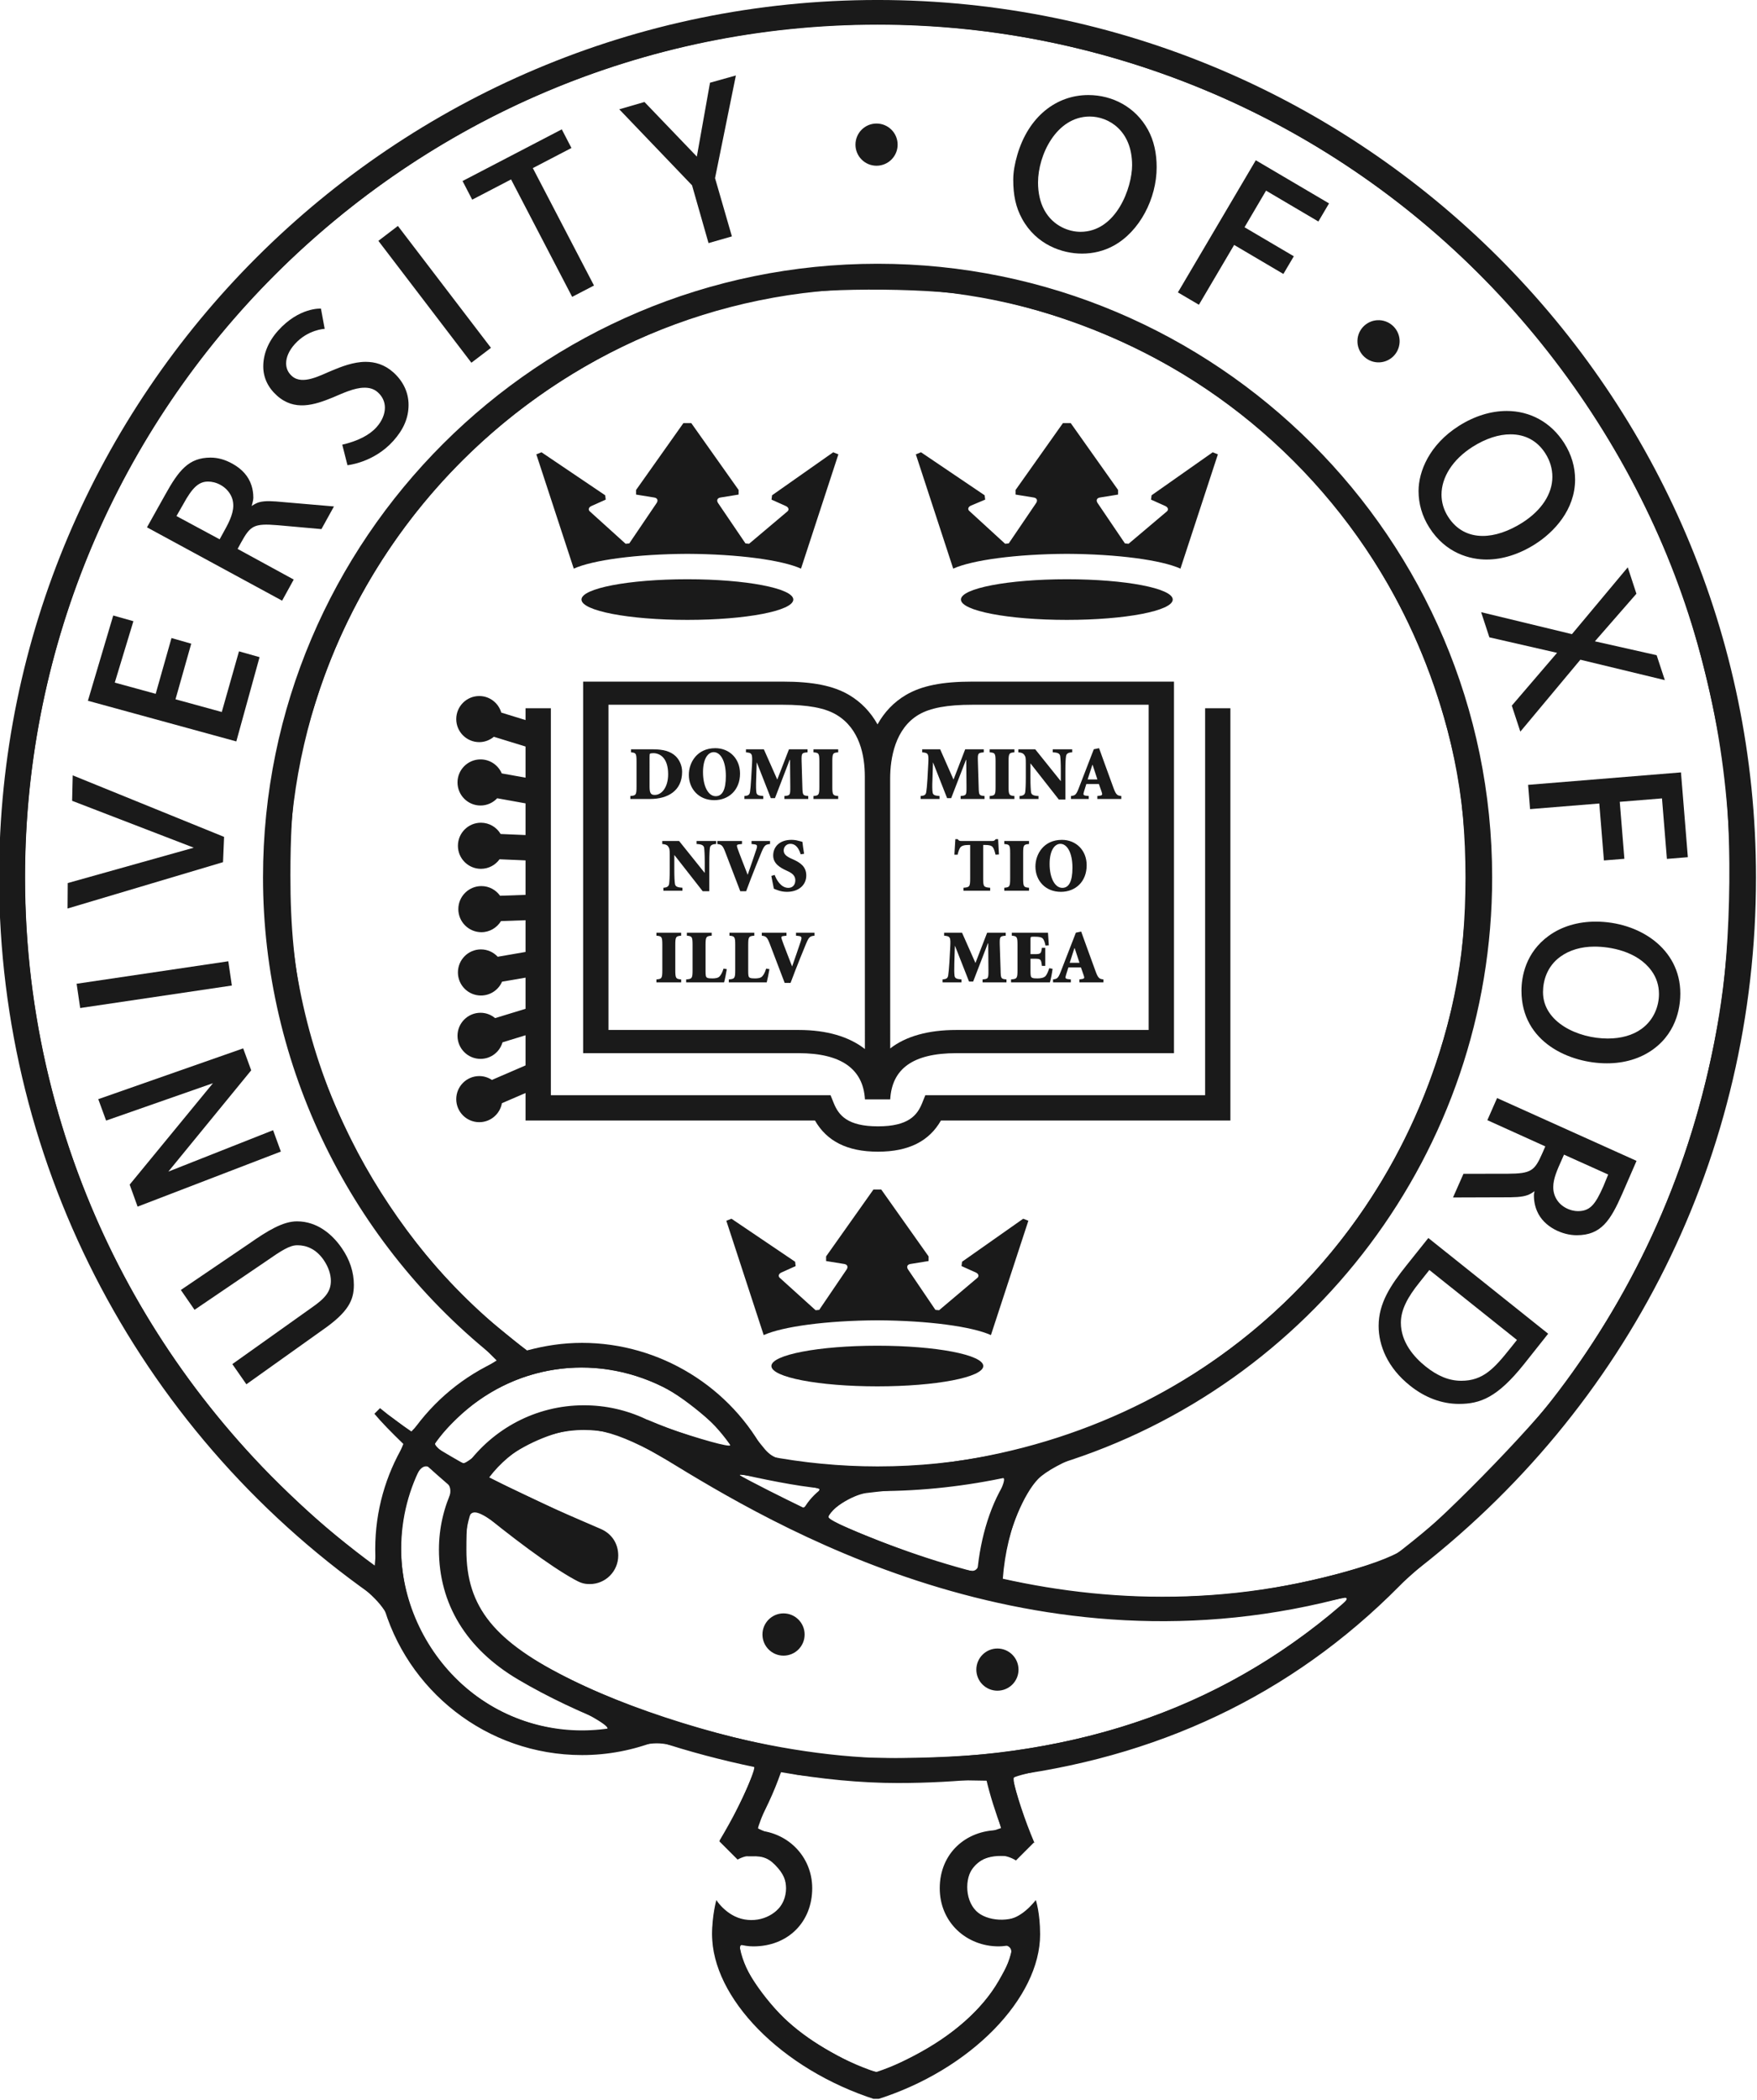 <?xml version="1.0" encoding="UTF-8" standalone="no"?>
<!-- Created with Inkscape (http://www.inkscape.org/) -->

<svg
   version="1.1"
   id="svg1"
   width="167.654"
   height="200.315"
   viewBox="0 0 167.654 200.315"
   sodipodi:docname="beltcrest_black.svg"
   inkscape:version="1.3 (1:1.3+202307231459+0e150ed6c4)"
   xmlns:inkscape="http://www.inkscape.org/namespaces/inkscape"
   xmlns:sodipodi="http://sodipodi.sourceforge.net/DTD/sodipodi-0.dtd"
   xmlns="http://www.w3.org/2000/svg"
   xmlns:svg="http://www.w3.org/2000/svg">
  <defs
     id="defs1">
    <clipPath
       clipPathUnits="userSpaceOnUse"
       id="clipPath1">
      <path
         d="M 0,0 H 117 V 139 H 0 Z"
         id="path1" />
    </clipPath>
    <clipPath
       clipPathUnits="userSpaceOnUse"
       id="clipPath2">
      <path
         d="M 0,0 H 117 V 139 H 0 Z"
         id="path2" />
    </clipPath>
    <clipPath
       clipPathUnits="userSpaceOnUse"
       id="clipPath3">
      <path
         d="M 0,0 H 117 V 139 H 0 Z"
         id="path3" />
    </clipPath>
    <clipPath
       clipPathUnits="userSpaceOnUse"
       id="clipPath4">
      <path
         d="M 0,0 H 117 V 139 H 0 Z"
         id="path4" />
    </clipPath>
    <clipPath
       clipPathUnits="userSpaceOnUse"
       id="clipPath5">
      <path
         d="M 0,0 H 117 V 139 H 0 Z"
         id="path5" />
    </clipPath>
    <clipPath
       clipPathUnits="userSpaceOnUse"
       id="clipPath6">
      <path
         d="M 0,0 H 117 V 139 H 0 Z"
         id="path6" />
    </clipPath>
    <clipPath
       clipPathUnits="userSpaceOnUse"
       id="clipPath7">
      <path
         d="M 0,0 H 117 V 139 H 0 Z"
         id="path7" />
    </clipPath>
    <clipPath
       clipPathUnits="userSpaceOnUse"
       id="clipPath8">
      <path
         d="M 0,0 H 117 V 139 H 0 Z"
         id="path8" />
    </clipPath>
    <clipPath
       clipPathUnits="userSpaceOnUse"
       id="clipPath9">
      <path
         d="M 0,0 H 117 V 139 H 0 Z"
         id="path9" />
    </clipPath>
    <clipPath
       clipPathUnits="userSpaceOnUse"
       id="clipPath10">
      <path
         d="M 0,0 H 117 V 139 H 0 Z"
         id="path10" />
    </clipPath>
    <clipPath
       clipPathUnits="userSpaceOnUse"
       id="clipPath11">
      <path
         d="M 0,0 H 117 V 139 H 0 Z"
         id="path11" />
    </clipPath>
    <clipPath
       clipPathUnits="userSpaceOnUse"
       id="clipPath12">
      <path
         d="M 0,0 H 117 V 139 H 0 Z"
         id="path12" />
    </clipPath>
    <clipPath
       clipPathUnits="userSpaceOnUse"
       id="clipPath13">
      <path
         d="M 0,0 H 117 V 139 H 0 Z"
         id="path13" />
    </clipPath>
    <clipPath
       clipPathUnits="userSpaceOnUse"
       id="clipPath14">
      <path
         d="M 0,0 H 117 V 139 H 0 Z"
         id="path14" />
    </clipPath>
    <clipPath
       clipPathUnits="userSpaceOnUse"
       id="clipPath15">
      <path
         d="M 0,0 H 117 V 139 H 0 Z"
         id="path15" />
    </clipPath>
    <clipPath
       clipPathUnits="userSpaceOnUse"
       id="clipPath16">
      <path
         d="M 0,0 H 117 V 139 H 0 Z"
         id="path16" />
    </clipPath>
    <clipPath
       clipPathUnits="userSpaceOnUse"
       id="clipPath17">
      <path
         d="M 0,0 H 117 V 139 H 0 Z"
         id="path17" />
    </clipPath>
    <clipPath
       clipPathUnits="userSpaceOnUse"
       id="clipPath18">
      <path
         d="M 0,0 H 117 V 139 H 0 Z"
         id="path18" />
    </clipPath>
    <clipPath
       clipPathUnits="userSpaceOnUse"
       id="clipPath19">
      <path
         d="M 0,0 H 117 V 139 H 0 Z"
         id="path19" />
    </clipPath>
    <clipPath
       clipPathUnits="userSpaceOnUse"
       id="clipPath20">
      <path
         d="M 0,0 H 117 V 139 H 0 Z"
         id="path20" />
    </clipPath>
    <clipPath
       clipPathUnits="userSpaceOnUse"
       id="clipPath21">
      <path
         d="M 0,0 H 117 V 139 H 0 Z"
         id="path21" />
    </clipPath>
    <clipPath
       clipPathUnits="userSpaceOnUse"
       id="clipPath22">
      <path
         d="M 0,0 H 117 V 139 H 0 Z"
         id="path22" />
    </clipPath>
    <clipPath
       clipPathUnits="userSpaceOnUse"
       id="clipPath23">
      <path
         d="M 0,0 H 117 V 139 H 0 Z"
         id="path23" />
    </clipPath>
    <clipPath
       clipPathUnits="userSpaceOnUse"
       id="clipPath24">
      <path
         d="M 0,0 H 117 V 139 H 0 Z"
         id="path24" />
    </clipPath>
    <clipPath
       clipPathUnits="userSpaceOnUse"
       id="clipPath25">
      <path
         d="M 0,0 H 117 V 139 H 0 Z"
         id="path25" />
    </clipPath>
    <clipPath
       clipPathUnits="userSpaceOnUse"
       id="clipPath26">
      <path
         d="M 0,0 H 117 V 139 H 0 Z"
         id="path26" />
    </clipPath>
    <clipPath
       clipPathUnits="userSpaceOnUse"
       id="clipPath27">
      <path
         d="M 0,0 H 117 V 139 H 0 Z"
         id="path27" />
    </clipPath>
    <clipPath
       clipPathUnits="userSpaceOnUse"
       id="clipPath55">
      <path
         d="M 0,0 H 117 V 139 H 0 Z"
         id="path55" />
    </clipPath>
    <clipPath
       clipPathUnits="userSpaceOnUse"
       id="clipPath56">
      <path
         d="M 0,0 H 117 V 139 H 0 Z"
         id="path56" />
    </clipPath>
    <clipPath
       clipPathUnits="userSpaceOnUse"
       id="clipPath57">
      <path
         d="M 0,0 H 117 V 139 H 0 Z"
         transform="scale(1.333)"
         id="path57" />
    </clipPath>
    <clipPath
       clipPathUnits="userSpaceOnUse"
       id="clipPath58">
      <path
         d="M 0,0 H 117 V 139 H 0 Z"
         transform="scale(1.333)"
         id="path58" />
    </clipPath>
    <clipPath
       clipPathUnits="userSpaceOnUse"
       id="clipPath59">
      <path
         d="M 0,0 H 117 V 139 H 0 Z"
         transform="scale(1.333)"
         id="path59" />
    </clipPath>
    <clipPath
       clipPathUnits="userSpaceOnUse"
       id="clipPath60">
      <path
         d="M 0,0 H 117 V 139 H 0 Z"
         transform="scale(1.333)"
         id="path60" />
    </clipPath>
    <clipPath
       clipPathUnits="userSpaceOnUse"
       id="clipPath61">
      <path
         d="M 0,0 H 117 V 139 H 0 Z"
         transform="scale(1.333)"
         id="path61" />
    </clipPath>
    <clipPath
       clipPathUnits="userSpaceOnUse"
       id="clipPath68">
      <path
         d="M 0.059,0.773 H 115.7 V 138.941 H 0.059 Z"
         transform="scale(1.333)"
         id="path68" />
    </clipPath>
    <clipPath
       clipPathUnits="userSpaceOnUse"
       id="clipPath69">
      <path
         d="M 0,0 H 117 V 139 H 0 Z"
         id="path69" />
    </clipPath>
    <clipPath
       clipPathUnits="userSpaceOnUse"
       id="clipPath70">
      <path
         d="M 0,0 H 117 V 139 H 0 Z"
         id="path70" />
    </clipPath>
    <clipPath
       clipPathUnits="userSpaceOnUse"
       id="clipPath71">
      <path
         d="M 0,0 H 117 V 139 H 0 Z"
         id="path71" />
    </clipPath>
    <clipPath
       clipPathUnits="userSpaceOnUse"
       id="clipPath72">
      <path
         d="M 0,0 H 117 V 139 H 0 Z"
         id="path72" />
    </clipPath>
    <clipPath
       clipPathUnits="userSpaceOnUse"
       id="clipPath73">
      <path
         d="M 0,0 H 117 V 139 H 0 Z"
         id="path73" />
    </clipPath>
    <clipPath
       clipPathUnits="userSpaceOnUse"
       id="clipPath74">
      <path
         d="M 0,0 H 117 V 139 H 0 Z"
         id="path74" />
    </clipPath>
    <clipPath
       clipPathUnits="userSpaceOnUse"
       id="clipPath75">
      <path
         d="M 0,0 H 117 V 139 H 0 Z"
         id="path75" />
    </clipPath>
    <clipPath
       clipPathUnits="userSpaceOnUse"
       id="clipPath76">
      <path
         d="M 0,0 H 117 V 139 H 0 Z"
         id="path76" />
    </clipPath>
    <clipPath
       clipPathUnits="userSpaceOnUse"
       id="clipPath77">
      <path
         d="M 0,0 H 117 V 139 H 0 Z"
         id="path77" />
    </clipPath>
    <clipPath
       clipPathUnits="userSpaceOnUse"
       id="clipPath78">
      <path
         d="M 0,0 H 117 V 139 H 0 Z"
         id="path78" />
    </clipPath>
    <clipPath
       clipPathUnits="userSpaceOnUse"
       id="clipPath79">
      <path
         d="M 0,0 H 117 V 139 H 0 Z"
         id="path79" />
    </clipPath>
    <clipPath
       clipPathUnits="userSpaceOnUse"
       id="clipPath80">
      <path
         d="M 0,0 H 117 V 139 H 0 Z"
         id="path80" />
    </clipPath>
    <clipPath
       clipPathUnits="userSpaceOnUse"
       id="clipPath81">
      <path
         d="M 0,0 H 117 V 139 H 0 Z"
         id="path81" />
    </clipPath>
    <clipPath
       clipPathUnits="userSpaceOnUse"
       id="clipPath82">
      <path
         d="M 0,0 H 117 V 139 H 0 Z"
         id="path82" />
    </clipPath>
    <clipPath
       clipPathUnits="userSpaceOnUse"
       id="clipPath83">
      <path
         d="M 0,0 H 117 V 139 H 0 Z"
         id="path83" />
    </clipPath>
    <clipPath
       clipPathUnits="userSpaceOnUse"
       id="clipPath84">
      <path
         d="M 0,0 H 117 V 139 H 0 Z"
         id="path84" />
    </clipPath>
    <clipPath
       clipPathUnits="userSpaceOnUse"
       id="clipPath85">
      <path
         d="M 0,0 H 117 V 139 H 0 Z"
         id="path85" />
    </clipPath>
    <clipPath
       clipPathUnits="userSpaceOnUse"
       id="clipPath86">
      <path
         d="M 0,0 H 117 V 139 H 0 Z"
         id="path86" />
    </clipPath>
    <clipPath
       clipPathUnits="userSpaceOnUse"
       id="clipPath87">
      <path
         d="M 0,0 H 117 V 139 H 0 Z"
         id="path87" />
    </clipPath>
    <clipPath
       clipPathUnits="userSpaceOnUse"
       id="clipPath88">
      <path
         d="M 0,0 H 117 V 139 H 0 Z"
         id="path88" />
    </clipPath>
    <clipPath
       clipPathUnits="userSpaceOnUse"
       id="clipPath89">
      <path
         d="M 0,0 H 117 V 139 H 0 Z"
         id="path89" />
    </clipPath>
    <clipPath
       clipPathUnits="userSpaceOnUse"
       id="clipPath90">
      <path
         d="M 0,0 H 117 V 139 H 0 Z"
         id="path90" />
    </clipPath>
    <clipPath
       clipPathUnits="userSpaceOnUse"
       id="clipPath91">
      <path
         d="M 0,0 H 117 V 139 H 0 Z"
         id="path91" />
    </clipPath>
  </defs>
  <sodipodi:namedview
     id="namedview1"
     pagecolor="#ffffff"
     bordercolor="#666666"
     borderopacity="1.0"
     inkscape:showpageshadow="2"
     inkscape:pageopacity="0.0"
     inkscape:pagecheckerboard="0"
     inkscape:deskcolor="#d1d1d1"
     showgrid="false"
     inkscape:zoom="2.8284271"
     inkscape:cx="179.25157"
     inkscape:cy="127.63277"
     inkscape:window-width="3756"
     inkscape:window-height="2096"
     inkscape:window-x="84"
     inkscape:window-y="27"
     inkscape:window-maximized="1"
     inkscape:current-layer="g1">
    <inkscape:page
       x="0"
       y="0"
       inkscape:label="1"
       id="page1"
       width="167.654"
       height="200.315"
       margin="0"
       bleed="0" />
  </sodipodi:namedview>
  <g
     id="g1"
     inkscape:groupmode="layer"
     inkscape:label="1"
     transform="translate(0.758,-0.031)">
    <g
       id="g115"
       transform="matrix(1.087,0,0,1.087,-0.844,-1.09)"
       style="stroke-width:0.92">
      <g
         id="g54"
         style="fill:#1a1a1a;stroke-width:0.92">
        <path
           d="m 45.328,38.906 c -3.855,0 -6.976,0.598 -6.976,1.336 0,0.742 3.121,1.34 6.976,1.34 3.852,0 6.973,-0.598 6.973,-1.34 0,-0.738 -3.121,-1.336 -6.973,-1.336"
           style="fill:#1a1a1a;fill-opacity:1;fill-rule:nonzero;stroke:none;stroke-width:0.92"
           transform="scale(1.333)"
           clip-path="url(#clipPath1)"
           id="path28" />
        <path
           d="m 54.93,30.547 -4.028,2.832 -0.035,0.285 0.957,0.43 c 0.192,0.097 0.196,0.25 0.098,0.34 l -2.531,2.136 -0.239,-0.023 -1.793,-2.641 c -0.125,-0.172 -0.078,-0.34 0.137,-0.379 l 1.203,-0.195 v -0.305 l -3.117,-4.402 h -0.516 l -3.117,4.402 v 0.305 l 1.203,0.195 c 0.219,0.039 0.262,0.207 0.137,0.379 L 41.5,36.547 41.258,36.57 38.895,34.434 c -0.094,-0.09 -0.094,-0.243 0.093,-0.34 l 0.961,-0.43 -0.035,-0.285 -4.195,-2.832 -0.34,0.137 2.465,7.523 c 1.25,-0.562 4.121,-0.957 7.48,-0.973 3.364,0.016 6.235,0.411 7.485,0.973 l 2.461,-7.523 -0.34,-0.137"
           style="fill:#1a1a1a;fill-opacity:1;fill-rule:nonzero;stroke:none;stroke-width:0.92"
           transform="scale(1.333)"
           clip-path="url(#clipPath2)"
           id="path29" />
        <path
           d="m 57.836,89.363 c -3.852,0 -6.977,0.598 -6.977,1.336 0,0.742 3.125,1.34 6.977,1.34 3.852,0 6.976,-0.598 6.976,-1.34 0,-0.738 -3.124,-1.336 -6.976,-1.336"
           style="fill:#1a1a1a;fill-opacity:1;fill-rule:nonzero;stroke:none;stroke-width:0.92"
           transform="scale(1.333)"
           clip-path="url(#clipPath3)"
           id="path30" />
        <path
           d="m 67.441,81.004 -4.027,2.832 -0.035,0.285 0.957,0.43 c 0.191,0.097 0.191,0.25 0.094,0.34 l -2.528,2.136 -0.242,-0.023 -1.789,-2.641 c -0.125,-0.172 -0.082,-0.34 0.137,-0.379 l 1.203,-0.195 v -0.305 l -3.117,-4.402 h -0.516 l -3.117,4.402 v 0.305 l 1.203,0.195 c 0.215,0.039 0.262,0.207 0.137,0.379 l -1.793,2.641 -0.238,0.023 -2.364,-2.136 c -0.097,-0.09 -0.094,-0.243 0.094,-0.34 l 0.957,-0.43 -0.035,-0.285 -4.192,-2.832 -0.339,0.133 2.461,7.527 c 1.25,-0.562 4.121,-0.957 7.484,-0.973 3.359,0.016 6.23,0.411 7.48,0.973 l 2.465,-7.527 -0.34,-0.133"
           style="fill:#1a1a1a;fill-opacity:1;fill-rule:nonzero;stroke:none;stroke-width:0.92"
           transform="scale(1.333)"
           clip-path="url(#clipPath4)"
           id="path31" />
        <path
           d="m 70.316,38.906 c -3.851,0 -6.976,0.598 -6.976,1.336 0,0.742 3.125,1.34 6.976,1.34 3.852,0 6.973,-0.598 6.973,-1.34 0,-0.738 -3.121,-1.336 -6.973,-1.336"
           style="fill:#1a1a1a;fill-opacity:1;fill-rule:nonzero;stroke:none;stroke-width:0.92"
           transform="scale(1.333)"
           clip-path="url(#clipPath5)"
           id="path32" />
        <path
           d="m 79.922,30.547 -4.027,2.832 -0.036,0.285 0.957,0.43 c 0.188,0.097 0.192,0.25 0.094,0.34 l -2.527,2.136 -0.242,-0.023 -1.789,-2.641 c -0.125,-0.172 -0.082,-0.34 0.132,-0.379 l 1.204,-0.195 V 33.027 L 70.57,28.625 h -0.511 l -3.118,4.402 v 0.305 l 1.204,0.195 c 0.214,0.039 0.261,0.207 0.136,0.379 l -1.793,2.641 -0.238,0.023 -2.363,-2.164 c -0.098,-0.09 -0.094,-0.242 0.093,-0.34 l 0.958,-0.402 -0.036,-0.285 -4.191,-2.832 -0.34,0.137 2.461,7.523 c 1.25,-0.562 4.121,-0.957 7.484,-0.973 3.36,0.016 6.231,0.411 7.481,0.973 l 2.465,-7.523 -0.34,-0.137"
           style="fill:#1a1a1a;fill-opacity:1;fill-rule:nonzero;stroke:none;stroke-width:0.92"
           transform="scale(1.333)"
           clip-path="url(#clipPath6)"
           id="path33" />
        <path
           d="m 53.047,108.375 c 0,0.77 -0.621,1.391 -1.391,1.391 -0.765,0 -1.386,-0.621 -1.386,-1.391 0,-0.766 0.621,-1.391 1.386,-1.391 0.77,0 1.391,0.625 1.391,1.391"
           style="fill:#1a1a1a;fill-opacity:1;fill-rule:nonzero;stroke:none;stroke-width:0.92"
           transform="scale(1.333)"
           clip-path="url(#clipPath7)"
           id="path34" />
        <path
           d="m 67.133,110.688 c 0,0.765 -0.621,1.386 -1.391,1.386 -0.765,0 -1.387,-0.621 -1.387,-1.386 0,-0.766 0.622,-1.391 1.387,-1.391 0.77,0 1.391,0.625 1.391,1.391"
           style="fill:#1a1a1a;fill-opacity:1;fill-rule:nonzero;stroke:none;stroke-width:0.92"
           transform="scale(1.333)"
           clip-path="url(#clipPath8)"
           id="path35" />
        <path
           d="m 59.172,10.297 c 0,0.765 -0.621,1.387 -1.391,1.387 -0.765,0 -1.386,-0.622 -1.386,-1.387 0,-0.77 0.621,-1.391 1.386,-1.391 0.77,0 1.391,0.621 1.391,1.391"
           style="fill:#1a1a1a;fill-opacity:1;fill-rule:nonzero;stroke:none;stroke-width:0.92"
           transform="scale(1.333)"
           clip-path="url(#clipPath9)"
           id="path36" />
        <path
           d="m 92.23,23.297 c -0.035,0.769 -0.679,1.363 -1.449,1.332 -0.765,-0.035 -1.359,-0.684 -1.328,-1.449 0.031,-0.766 0.68,-1.36 1.445,-1.328 0.766,0.035 1.364,0.679 1.332,1.445"
           style="fill:#1a1a1a;fill-opacity:1;fill-rule:nonzero;stroke:none;stroke-width:0.92"
           transform="scale(1.333)"
           clip-path="url(#clipPath10)"
           id="path37" />
        <path
           d="m 22.559,82.926 c 0.535,0.769 0.804,1.59 0.804,2.441 -0.004,0.973 -0.328,1.758 -2.062,2.961 l -5.016,3.574 -0.926,-1.328 c 0,0 5.141,-3.656 5.223,-3.715 0.887,-0.613 1.266,-1.062 1.266,-1.761 0,-0.446 -0.164,-0.93 -0.485,-1.395 -0.504,-0.723 -1.144,-0.953 -1.715,-0.953 -0.515,-0.004 -1.07,0.359 -2.058,1.047 L 12.871,87 11.969,85.695 16.453,82.652 c 1.25,-0.875 2.246,-1.476 3.168,-1.476 1.352,0.004 2.336,0.879 2.938,1.75"
           style="fill:#1a1a1a;fill-opacity:1;fill-rule:nonzero;stroke:none;stroke-width:0.92"
           transform="scale(1.333)"
           clip-path="url(#clipPath11)"
           id="path38" />
        <path
           d="m 6.531,73.133 9.543,-3.344 0.528,1.445 -5.457,6.668 6.898,-2.726 0.512,1.406 -9.434,3.625 -0.523,-1.449 5.484,-6.676 -7.035,2.461 -0.516,-1.41"
           style="fill:#1a1a1a;fill-opacity:1;fill-rule:nonzero;stroke:none;stroke-width:0.92"
           transform="scale(1.333)"
           clip-path="url(#clipPath12)"
           id="path39" />
        <path
           d="m 5.105,65.535 9.989,-1.48 0.234,1.597 -9.988,1.481 -0.235,-1.598"
           style="fill:#1a1a1a;fill-opacity:1;fill-rule:nonzero;stroke:none;stroke-width:0.92"
           transform="scale(1.333)"
           clip-path="url(#clipPath13)"
           id="path40" />
        <path
           d="m 4.809,53.492 0.039,-1.676 9.968,4.051 -0.07,1.664 -10.238,3.051 0.012,-1.676 8.3,-2.328 -8.011,-3.086"
           style="fill:#1a1a1a;fill-opacity:1;fill-rule:nonzero;stroke:none;stroke-width:0.92"
           transform="scale(1.333)"
           clip-path="url(#clipPath14)"
           id="path41" />
        <path
           d="m 12.129,33.961 c 0.59,-1.078 1.012,-1.488 1.637,-1.484 0.234,0 0.527,0.058 0.82,0.222 0.379,0.207 0.668,0.559 0.777,0.934 0.039,0.144 0.059,0.289 0.059,0.433 -0.008,0.602 -0.34,1.204 -0.692,1.836 l -0.207,0.375 -2.843,-1.531 z m 1.793,-3.063 c -1.426,0.004 -2.086,0.821 -2.996,2.465 l -1.188,2.125 8.899,4.828 0.765,-1.39 -3.695,-2.016 0.215,-0.398 c 0.621,-1.125 0.836,-1.297 2.426,-1.164 l 2.879,0.257 0.824,-1.492 -3.321,-0.285 c -0.668,-0.062 -1.195,-0.109 -1.621,0.012 -0.14,0.043 -0.312,0.129 -0.476,0.246 0.039,-0.18 0.105,-0.356 0.109,-0.539 0,-0.285 -0.039,-0.567 -0.125,-0.824 C 16.426,32.129 16,31.648 15.359,31.297 14.883,31.031 14.406,30.898 13.922,30.898"
           style="fill:#1a1a1a;fill-opacity:1;fill-rule:nonzero;stroke:none;stroke-width:0.92"
           transform="scale(1.333)"
           clip-path="url(#clipPath15)"
           id="path42" />
        <path
           d="m 24.977,16.629 1.285,-0.981 6.129,8.024 -1.289,0.98 -6.125,-8.023"
           style="fill:#1a1a1a;fill-opacity:1;fill-rule:nonzero;stroke:none;stroke-width:0.92"
           transform="scale(1.333)"
           clip-path="url(#clipPath16)"
           id="path43" />
        <path
           d="m 30.52,12.691 6.535,-3.402 0.636,1.227 -2.543,1.324 4.028,7.73 -1.438,0.746 -4.023,-7.73 -2.559,1.332 -0.636,-1.227"
           style="fill:#1a1a1a;fill-opacity:1;fill-rule:nonzero;stroke:none;stroke-width:0.92"
           transform="scale(1.333)"
           clip-path="url(#clipPath17)"
           id="path44" />
        <path
           d="m 46.816,6.219 1.704,-0.477 -1.372,6.758 1.11,3.836 -1.539,0.441 -1.086,-3.804 -4.793,-5.004 1.66,-0.481 3.449,3.594 0.867,-4.863"
           style="fill:#1a1a1a;fill-opacity:1;fill-rule:nonzero;stroke:none;stroke-width:0.92"
           transform="scale(1.333)"
           clip-path="url(#clipPath18)"
           id="path45" />
        <path
           d="m 77.629,20.023 5.129,-8.699 4.824,2.84 -0.703,1.191 -3.445,-2.031 -1.418,2.41 3.246,1.911 -0.688,1.164 -3.242,-1.911 -2.32,3.938 -1.383,-0.813"
           style="fill:#1a1a1a;fill-opacity:1;fill-rule:nonzero;stroke:none;stroke-width:0.92"
           transform="scale(1.333)"
           clip-path="url(#clipPath19)"
           id="path46" />
        <path
           d="m 103.578,42.52 3.676,-4.399 0.57,1.738 -2.734,3.133 4.066,0.914 0.539,1.641 -5.562,-1.344 -3.953,4.735 -0.563,-1.711 2.981,-3.477 -4.457,-1.02 -0.543,-1.656 5.98,1.446"
           style="fill:#1a1a1a;fill-opacity:1;fill-rule:nonzero;stroke:none;stroke-width:0.92"
           transform="scale(1.333)"
           clip-path="url(#clipPath20)"
           id="path47" />
        <path
           d="m 100.691,52.441 10.067,-0.82 0.453,5.582 -1.379,0.113 -0.324,-3.984 -2.781,0.227 0.304,3.75 -1.347,0.109 -0.305,-3.75 -4.559,0.371 -0.129,-1.598"
           style="fill:#1a1a1a;fill-opacity:1;fill-rule:nonzero;stroke:none;stroke-width:0.92"
           transform="scale(1.333)"
           clip-path="url(#clipPath21)"
           id="path48" />
        <path
           d="m 105.938,69.141 c -1.969,0 -4.266,-1.075 -4.266,-3.055 0,-0.719 0.25,-1.684 1.137,-2.328 0.601,-0.438 1.379,-0.668 2.253,-0.668 1,0 2.805,0.281 3.754,1.59 0.329,0.449 0.493,0.972 0.493,1.531 0,0.773 -0.317,1.691 -1.145,2.293 -0.586,0.426 -1.359,0.637 -2.226,0.637 z m -0.797,-7.696 c -1.168,0 -2.239,0.317 -3.086,0.93 -1.528,1.105 -1.801,2.691 -1.801,3.621 0,3.414 3.207,4.777 5.617,4.777 1.156,0.004 2.215,-0.312 3.051,-0.918 1.699,-1.23 1.793,-3.082 1.793,-3.679 0,-2.977 -2.738,-4.731 -5.574,-4.731"
           style="fill:#1a1a1a;fill-opacity:1;fill-rule:nonzero;stroke:none;stroke-width:0.92"
           transform="scale(1.333)"
           clip-path="url(#clipPath22)"
           id="path49" />
        <path
           d="m 97.707,36.055 c -0.906,0 -1.723,-0.379 -2.289,-1.27 -0.289,-0.453 -0.426,-0.941 -0.43,-1.437 -0.004,-1.141 0.719,-2.313 2.043,-3.157 0.875,-0.554 1.739,-0.828 2.508,-0.824 0.973,0 1.766,0.43 2.293,1.262 0.313,0.492 0.457,1.016 0.457,1.539 0,1.113 -0.707,2.207 -1.988,3.02 -0.895,0.566 -1.801,0.867 -2.594,0.867 z m 1.574,-8.227 c -1.023,0 -2.109,0.324 -3.156,0.988 -1.941,1.235 -2.648,2.996 -2.648,4.282 0,0.832 0.23,1.652 0.707,2.402 1.074,1.699 2.691,2.113 3.785,2.109 1.043,-0.004 2.14,-0.351 3.176,-1.007 1.25,-0.793 2.64,-2.266 2.64,-4.258 0,-0.828 -0.234,-1.641 -0.715,-2.399 -0.882,-1.39 -2.265,-2.117 -3.789,-2.117"
           style="fill:#1a1a1a;fill-opacity:1;fill-rule:nonzero;stroke:none;stroke-width:0.92"
           transform="scale(1.333)"
           clip-path="url(#clipPath23)"
           id="path50" />
        <path
           d="m 71.211,16.035 c -0.731,0 -1.789,-0.355 -2.379,-1.433 -0.285,-0.524 -0.414,-1.157 -0.414,-1.813 0,-1.809 1.207,-4.344 3.406,-4.344 1.235,0 2.789,0.918 2.789,3.203 0,1.454 -1.027,4.387 -3.402,4.387 z M 71.73,7.031 c -2.105,0 -3.937,1.414 -4.675,3.934 -0.164,0.558 -0.27,1.113 -0.27,1.648 0,1.008 0.168,1.809 0.582,2.563 0.934,1.711 2.645,2.293 3.945,2.293 0.735,0 1.442,-0.168 2.09,-0.524 1.703,-0.933 2.828,-3.093 2.828,-5.164 0,-0.898 -0.175,-1.746 -0.574,-2.469 C 74.836,7.82 73.32,7.031 71.73,7.031"
           style="fill:#1a1a1a;fill-opacity:1;fill-rule:nonzero;stroke:none;stroke-width:0.92"
           transform="scale(1.333)"
           clip-path="url(#clipPath24)"
           id="path51" />
        <path
           d="m 15.797,43.652 1.355,0.383 -1.531,5.547 -9.773,-2.676 1.668,-5.613 1.328,0.375 -1.227,4.043 2.695,0.738 1.04,-3.672 1.3,0.371 -1.035,3.661 3.047,0.836 1.133,-3.993"
           style="fill:#1a1a1a;fill-opacity:1;fill-rule:nonzero;stroke:none;stroke-width:0.92"
           transform="scale(1.333)"
           clip-path="url(#clipPath25)"
           id="path52" />
        <path
           d="m 18.359,22.555 c 1.403,-1.571 2.836,-1.465 2.836,-1.465 l 0.246,1.332 c 0,0 -1.105,0.039 -1.972,1.008 -0.379,0.422 -0.567,0.863 -0.567,1.261 0,0.329 0.125,0.614 0.383,0.84 0.699,0.625 1.895,-0.066 2.645,-0.367 0.574,-0.238 1.39,-0.57 2.211,-0.57 0.609,0 1.238,0.172 1.816,0.687 0.672,0.602 1.008,1.352 1.008,2.145 0,0.859 -0.332,1.621 -1.004,2.371 -1.289,1.441 -3.02,1.601 -3.02,1.601 l -0.343,-1.351 c 1.019,-0.235 1.793,-0.629 2.261,-1.156 0.368,-0.411 0.547,-0.871 0.547,-1.278 0,-0.383 -0.156,-0.738 -0.468,-1.015 -0.254,-0.227 -0.559,-0.309 -0.895,-0.301 -0.648,0 -1.426,0.371 -2.066,0.641 -1.227,0.503 -2.524,0.914 -3.68,-0.122 -0.59,-0.527 -0.902,-1.187 -0.902,-1.921 0,-0.782 0.308,-1.606 0.964,-2.34"
           style="fill:#1a1a1a;fill-opacity:1;fill-rule:nonzero;stroke:none;stroke-width:0.92"
           transform="scale(1.333)"
           clip-path="url(#clipPath26)"
           id="path53" />
        <path
           d="m 103.969,80.504 c -0.453,0 -1.227,-0.262 -1.52,-1.016 -0.074,-0.191 -0.105,-0.386 -0.101,-0.582 0.004,-0.551 0.265,-1.125 0.535,-1.73 l 0.172,-0.391 2.91,1.309 -0.32,0.781 c -0.543,1.234 -0.895,1.625 -1.676,1.629 z m -5.961,-5.988 3.816,1.726 -0.187,0.43 c -0.52,1.176 -0.719,1.363 -2.313,1.371 l -2.89,0.004 -0.688,1.558 3.332,-0.011 c 0.676,0 1.199,0 1.61,-0.156 0.132,-0.055 0.285,-0.137 0.425,-0.25 -0.008,0.085 -0.039,0.167 -0.039,0.257 -0.004,0.371 0.067,0.739 0.207,1.059 0.453,1.066 1.699,1.59 2.61,1.586 1.605,0 2.222,-0.961 3,-2.731 0.031,-0.066 0.941,-2.164 0.941,-2.164 l -9.184,-4.136 -0.64,1.457"
           style="fill:#1a1a1a;fill-opacity:1;fill-rule:nonzero;stroke:none;stroke-width:0.92"
           transform="scale(1.333)"
           clip-path="url(#clipPath27)"
           id="path54" />
      </g>
      <g
         id="g68"
         clip-path="url(#clipPath68)"
         style="fill:#1a1a1a;stroke-width:0.92">
        <g
           clip-path="url(#clipPath61)"
           id="g67"
           style="fill:#1a1a1a;stroke-width:0.92">
          <g
             clip-path="url(#clipPath60)"
             id="g66"
             style="fill:#1a1a1a;stroke-width:0.92">
            <g
               clip-path="url(#clipPath59)"
               id="g65"
               style="fill:#1a1a1a;stroke-width:0.92">
              <g
                 clip-path="url(#clipPath58)"
                 id="g64"
                 style="fill:#1a1a1a;stroke-width:0.92">
                <g
                   clip-path="url(#clipPath57)"
                   id="g63"
                   style="fill:#1a1a1a;stroke-width:0.92">
                  <path
                     d="m 96.289,91.672 c -0.805,0 -1.555,-0.313 -2.34,-0.938 -0.797,-0.636 -1.637,-1.625 -1.637,-2.886 0,-0.875 0.473,-1.711 1.208,-2.629 l 0.668,-0.84 5.769,4.605 -0.441,0.551 c -1.071,1.344 -1.801,2.137 -3.227,2.137 z m -3.601,-7.606 c -1.047,1.313 -1.84,2.485 -1.84,3.996 0,1.286 0.586,2.75 2.062,3.926 0.977,0.785 2.086,1.207 3.227,1.207 1.402,0 2.531,-0.422 4.281,-2.613 l 1.594,-2.008 -7.891,-6.301 -1.433,1.793"
                     style="fill:#1a1a1a;fill-opacity:1;fill-rule:nonzero;stroke:none;stroke-width:0.92"
                     transform="scale(1.333)"
                     clip-path="url(#clipPath55)"
                     id="path62" />
                  <path
                     d="m 91.75,103.277 c -9.398,3.325 -18.172,3.094 -25.652,1.426 0.246,-3.344 1.625,-6.914 3.742,-7.578 16.48,-5.113 28.484,-20.48 28.484,-38.59 0,-22.277 -18.156,-40.398 -40.472,-40.398 -22.321,0 -40.473,18.121 -40.473,40.398 0,12.391 5.785,24.164 15.531,31.797 -2.316,1.016 -4.289,2.66 -5.715,4.707 -0.742,-0.504 -1.453,-1.023 -2.109,-1.566 l -0.371,0.371 c 0.441,0.531 1.125,1.234 1.945,2.023 -1.199,2.016 -1.89,4.367 -1.89,6.879 0,0.391 0.023,0.774 0.058,1.156 C 10.324,93.336 1.711,76.535 1.711,58.535 1.711,27.582 26.895,2.398 57.852,2.398 c 30.953,0 56.136,25.184 56.136,56.137 0,17.731 -8.105,34.02 -22.238,44.742 z m -32.566,13.25 c -7.758,0 -17.442,-2.636 -24.09,-6.562 -2.02,-1.188 -4.418,-3.399 -4.418,-7.18 0,-1.019 0.199,-1.992 0.551,-2.89 2.484,2.054 5.05,3.976 6.66,4.859 0.371,0.203 0.586,0.301 1.015,0.301 1.032,0 1.871,-0.84 1.871,-1.879 0,-0.793 -0.429,-1.434 -1.14,-1.746 -1.375,-0.602 -4.254,-1.789 -7.356,-3.399 1.434,-1.89 3.692,-3.121 6.235,-3.121 1.164,0 2.285,0.25 3.328,0.742 l 2.125,1.239 c 6.762,4.129 24.152,14.718 45.148,8.902 -7.968,7.191 -17.785,10.734 -29.929,10.734 z m 6.644,4.727 c -2.133,0 -3.883,1.508 -3.883,3.824 0,2.266 1.778,3.828 3.883,3.828 0.324,0 0.629,-0.054 0.926,-0.133 -0.445,3.207 -4.18,6.797 -9,8.411 -4.781,-1.598 -8.516,-5.215 -9.012,-8.407 0.297,0.075 0.602,0.129 0.922,0.129 2.301,0 3.883,-1.613 3.883,-3.828 0,-2.113 -1.66,-3.769 -3.801,-3.816 0.652,-1.196 1.277,-2.461 1.742,-3.824 2.653,0.46 5.266,0.714 7.696,0.714 1.988,0 3.921,-0.109 5.812,-0.3 0.25,1.093 0.621,2.238 1.059,3.421 -0.075,-0.003 -0.149,-0.019 -0.227,-0.019 z M 38.391,90.797 c 3.988,0 7.722,2.047 9.914,5.328 -1.918,-0.488 -3.801,-1.121 -5.637,-1.902 l -0.008,0.011 -0.058,-0.035 c -1.286,-0.605 -2.661,-0.914 -4.09,-0.914 -3.18,0 -5.992,1.563 -7.731,3.945 -0.73,-0.406 -1.461,-0.832 -2.179,-1.277 2.152,-3.109 5.734,-5.156 9.789,-5.156 z m 15.797,7.965 c -0.493,0.367 -0.891,0.804 -1.172,1.289 -1.465,-0.711 -3.305,-1.625 -4.504,-2.301 1.703,0.379 3.926,0.855 5.676,1.012 z M 66.477,98 c -1.165,1.66 -1.856,3.965 -2.063,6.297 -3.668,-0.945 -6.996,-2.215 -9.898,-3.539 0.55,-1.067 2.129,-1.824 3.336,-1.824 2.957,0 5.843,-0.329 8.625,-0.934 z m -8.625,-0.691 c -2.481,0 -4.922,-0.239 -7.313,-0.696 -2.309,-4.527 -7.039,-7.437 -12.148,-7.437 -1.258,0 -2.465,0.183 -3.621,0.5 C 24.945,82.379 19.09,70.77 19.09,58.535 c 0,-21.379 17.387,-38.773 38.762,-38.773 21.371,0 38.761,17.394 38.761,38.773 0,21.379 -17.39,38.774 -38.761,38.774 z m -19.461,17.379 c -6.571,0 -11.911,-5.356 -11.911,-11.942 0,-2.066 0.524,-4.008 1.446,-5.703 0.613,0.555 1.269,1.133 1.949,1.719 -0.578,1.222 -0.91,2.582 -0.91,4.023 0,3.582 1.805,6.543 5.223,8.559 1.964,1.16 4.187,2.203 6.539,3.113 -0.762,0.152 -1.543,0.231 -2.336,0.231 z M 115.699,58.535 C 115.699,26.688 89.75,0.773 57.852,0.773 25.953,0.773 0,26.688 0,58.535 c 0,19.106 9.434,36.918 25.242,47.707 1.555,5.789 6.852,10.07 13.149,10.07 1.703,0 3.351,-0.32 4.921,-0.929 2.118,0.703 4.301,1.277 6.485,1.73 -0.613,1.75 -1.512,3.414 -2.367,4.852 0,0 0.019,0 0.047,-0.008 -0.016,0.012 -0.032,0.02 -0.047,0.031 l 1.203,1.203 c 0.308,-0.168 0.656,-0.273 1.031,-0.273 1.191,0 2.16,0.969 2.16,2.16 0,1.192 -0.969,2.16 -2.16,2.16 -1.039,0 -1.953,-0.668 -2.43,-1.379 0,0 -0.281,0.973 -0.281,2.254 -0.008,4.149 4.52,8.887 10.801,10.887 6.273,-1.953 10.805,-6.727 10.801,-10.883 0,-1.426 -0.282,-2.258 -0.282,-2.258 -0.48,0.582 -1.261,1.379 -2.445,1.379 -1.187,0 -2.156,-0.968 -2.156,-2.16 0,-1.191 0.969,-2.16 2.156,-2.16 0.418,0 0.805,0.125 1.137,0.332 l 1.168,-1.168 c 0.027,0.004 0.047,0.008 0.047,0.008 -0.664,-1.578 -1.145,-3.035 -1.473,-4.43 10.398,-1.402 19.176,-5.801 26.156,-13.14 l -0.008,-0.008 c 14.52,-11.032 22.844,-27.766 22.844,-45.977"
                     style="fill:#1a1a1a;fill-opacity:1;fill-rule:nonzero;stroke:none;stroke-width:0.92"
                     transform="scale(1.333)"
                     clip-path="url(#clipPath56)"
                     id="path63" />
                </g>
              </g>
            </g>
          </g>
        </g>
      </g>
      <g
         id="g114"
         style="fill:#1a1a1a;stroke-width:0.92">
        <path
           d="m 42.836,52.574 c 0,0.446 0.109,0.531 0.348,0.531 0.433,0 0.875,-0.476 0.875,-1.367 0,-1.082 -0.551,-1.383 -0.977,-1.383 -0.117,0 -0.184,0.016 -0.219,0.036 -0.023,0.007 -0.027,0.125 -0.027,0.25 z m 0.246,-2.472 c 0.617,0 1.129,0.121 1.469,0.449 0.234,0.226 0.429,0.597 0.429,1.031 0,1.254 -0.949,1.789 -2.109,1.789 H 41.57 v -0.195 c 0.368,-0.031 0.407,-0.067 0.407,-0.61 v -1.66 c 0,-0.543 -0.039,-0.578 -0.364,-0.605 v -0.199 h 1.469"
           style="fill:#1a1a1a;fill-opacity:1;fill-rule:nonzero;stroke:none;stroke-width:0.92"
           transform="scale(1.333)"
           clip-path="url(#clipPath69)"
           id="path92" />
        <path
           d="m 46.355,51.609 c 0,0.914 0.34,1.579 0.836,1.579 0.434,0 0.668,-0.418 0.668,-1.329 0,-1.011 -0.363,-1.57 -0.797,-1.57 -0.386,0 -0.707,0.441 -0.707,1.32 z m 2.438,0.09 c 0,1.074 -0.734,1.75 -1.699,1.75 -1.016,0 -1.672,-0.742 -1.672,-1.668 0,-0.812 0.543,-1.754 1.742,-1.754 0.922,0 1.629,0.676 1.629,1.672"
           style="fill:#1a1a1a;fill-opacity:1;fill-rule:nonzero;stroke:none;stroke-width:0.92"
           transform="scale(1.333)"
           clip-path="url(#clipPath70)"
           id="path93" />
        <path
           d="m 53.238,50.102 v 0.199 c -0.383,0.031 -0.402,0.054 -0.39,0.582 l 0.05,1.683 c 0.016,0.559 0.028,0.575 0.387,0.61 v 0.195 h -1.57 v -0.195 c 0.375,-0.035 0.39,-0.051 0.387,-0.61 l -0.016,-1.769 h -0.024 l -0.968,2.519 H 50.82 l -0.918,-2.343 h -0.011 l -0.036,1.117 c -0.015,0.433 -0.007,0.672 0.012,0.828 0.02,0.187 0.129,0.234 0.457,0.258 v 0.195 h -1.242 v -0.195 c 0.242,-0.02 0.336,-0.071 0.367,-0.258 0.024,-0.156 0.055,-0.422 0.078,-0.879 l 0.059,-1.016 c 0.031,-0.632 -0.008,-0.691 -0.402,-0.722 v -0.199 h 1.179 l 0.883,1.992 0.77,-1.992 h 1.222"
           style="fill:#1a1a1a;fill-opacity:1;fill-rule:nonzero;stroke:none;stroke-width:0.92"
           transform="scale(1.333)"
           clip-path="url(#clipPath71)"
           id="path94" />
        <path
           d="m 54.871,52.566 c 0,0.543 0.039,0.579 0.387,0.61 v 0.195 h -1.629 v -0.195 c 0.348,-0.031 0.387,-0.067 0.387,-0.61 v -1.66 c 0,-0.543 -0.039,-0.578 -0.387,-0.605 v -0.199 h 1.629 v 0.199 c -0.348,0.027 -0.387,0.062 -0.387,0.605 v 1.66"
           style="fill:#1a1a1a;fill-opacity:1;fill-rule:nonzero;stroke:none;stroke-width:0.92"
           transform="scale(1.333)"
           clip-path="url(#clipPath72)"
           id="path95" />
        <path
           d="M 46.77,59.445 H 46.336 L 44.477,57.07 h -0.012 v 0.922 c 0,0.531 0.019,0.805 0.043,0.965 0.023,0.176 0.16,0.238 0.492,0.258 v 0.195 h -1.254 v -0.195 c 0.223,-0.012 0.352,-0.082 0.379,-0.258 0.02,-0.16 0.039,-0.434 0.039,-0.965 V 57.07 c 0,-0.375 -0.012,-0.441 -0.109,-0.582 -0.078,-0.105 -0.203,-0.136 -0.383,-0.152 v -0.199 h 1.109 l 1.676,2.09 h 0.012 v -0.676 c 0,-0.528 -0.02,-0.805 -0.039,-0.961 -0.028,-0.172 -0.164,-0.238 -0.496,-0.254 v -0.199 h 1.285 v 0.199 c -0.254,0.008 -0.383,0.082 -0.41,0.254 -0.02,0.156 -0.039,0.433 -0.039,0.961 v 1.894"
           style="fill:#1a1a1a;fill-opacity:1;fill-rule:nonzero;stroke:none;stroke-width:0.92"
           transform="scale(1.333)"
           clip-path="url(#clipPath73)"
           id="path96" />
        <path
           d="m 48.809,59.445 c -0.348,-0.906 -0.821,-2.148 -1.004,-2.621 -0.164,-0.433 -0.266,-0.457 -0.508,-0.488 v -0.199 h 1.625 v 0.199 l -0.172,0.019 c -0.184,0.02 -0.184,0.067 -0.129,0.243 0.09,0.281 0.488,1.273 0.676,1.765 0.152,-0.429 0.476,-1.39 0.555,-1.625 0.109,-0.308 0.078,-0.363 -0.149,-0.386 l -0.152,-0.016 v -0.199 h 1.219 v 0.199 c -0.29,0.035 -0.36,0.059 -0.555,0.516 -0.031,0.07 -0.645,1.566 -1.02,2.593 h -0.386"
           style="fill:#1a1a1a;fill-opacity:1;fill-rule:nonzero;stroke:none;stroke-width:0.92"
           transform="scale(1.333)"
           clip-path="url(#clipPath74)"
           id="path97" />
        <path
           d="m 51.074,58.371 c 0.106,0.293 0.403,0.852 0.899,0.852 0.261,0 0.461,-0.172 0.461,-0.5 0,-0.293 -0.196,-0.461 -0.504,-0.602 l -0.075,-0.035 c -0.414,-0.191 -0.878,-0.453 -0.878,-0.992 0,-0.567 0.41,-1.032 1.203,-1.032 0.152,0 0.312,0.02 0.461,0.063 0.117,0.027 0.195,0.047 0.261,0.07 0.02,0.196 0.055,0.442 0.11,0.785 l -0.223,0.032 c -0.109,-0.328 -0.285,-0.688 -0.684,-0.688 -0.253,0 -0.437,0.196 -0.437,0.438 0,0.25 0.195,0.398 0.52,0.543 l 0.113,0.05 c 0.461,0.211 0.855,0.469 0.855,1.055 0,0.621 -0.496,1.074 -1.273,1.074 -0.203,0 -0.41,-0.039 -0.547,-0.086 -0.148,-0.05 -0.254,-0.089 -0.316,-0.121 -0.04,-0.23 -0.106,-0.504 -0.165,-0.839 l 0.219,-0.067"
           style="fill:#1a1a1a;fill-opacity:1;fill-rule:nonzero;stroke:none;stroke-width:0.92"
           transform="scale(1.333)"
           clip-path="url(#clipPath75)"
           id="path98" />
        <path
           d="m 44.531,64.641 c 0,0.543 0.043,0.578 0.387,0.609 v 0.195 H 43.289 V 65.25 c 0.348,-0.031 0.387,-0.066 0.387,-0.609 V 62.98 c 0,-0.542 -0.039,-0.578 -0.387,-0.609 v -0.195 h 1.629 v 0.195 c -0.344,0.031 -0.387,0.067 -0.387,0.609 v 1.661"
           style="fill:#1a1a1a;fill-opacity:1;fill-rule:nonzero;stroke:none;stroke-width:0.92"
           transform="scale(1.333)"
           clip-path="url(#clipPath76)"
           id="path99" />
        <path
           d="m 46.523,64.703 c 0,0.262 0.012,0.391 0.102,0.434 0.082,0.043 0.195,0.047 0.352,0.047 0.16,0 0.378,-0.016 0.484,-0.149 0.078,-0.094 0.164,-0.23 0.246,-0.496 l 0.215,0.035 c -0.027,0.192 -0.133,0.715 -0.18,0.871 H 45.246 V 65.25 c 0.383,-0.031 0.422,-0.066 0.422,-0.609 V 62.98 c 0,-0.542 -0.039,-0.578 -0.375,-0.609 v -0.195 h 1.633 v 0.195 c -0.36,0.031 -0.403,0.067 -0.403,0.609 v 1.723"
           style="fill:#1a1a1a;fill-opacity:1;fill-rule:nonzero;stroke:none;stroke-width:0.92"
           transform="scale(1.333)"
           clip-path="url(#clipPath77)"
           id="path100" />
        <path
           d="m 49.332,64.703 c 0,0.262 0.012,0.391 0.102,0.434 0.078,0.043 0.195,0.047 0.351,0.047 0.16,0 0.375,-0.016 0.481,-0.149 0.082,-0.094 0.168,-0.23 0.246,-0.496 l 0.218,0.035 c -0.031,0.192 -0.136,0.715 -0.179,0.871 H 48.055 V 65.25 c 0.379,-0.031 0.422,-0.066 0.422,-0.609 V 62.98 c 0,-0.542 -0.043,-0.578 -0.379,-0.609 v -0.195 h 1.636 v 0.195 c -0.363,0.031 -0.402,0.067 -0.402,0.609 v 1.723"
           style="fill:#1a1a1a;fill-opacity:1;fill-rule:nonzero;stroke:none;stroke-width:0.92"
           transform="scale(1.333)"
           clip-path="url(#clipPath78)"
           id="path101" />
        <path
           d="m 51.734,65.48 c -0.347,-0.906 -0.82,-2.148 -1,-2.621 -0.168,-0.433 -0.265,-0.457 -0.507,-0.488 v -0.195 h 1.625 v 0.195 l -0.172,0.02 c -0.188,0.019 -0.188,0.066 -0.129,0.242 0.09,0.281 0.484,1.273 0.672,1.765 0.156,-0.425 0.476,-1.39 0.558,-1.625 0.106,-0.308 0.074,-0.363 -0.152,-0.386 L 52.48,62.371 v -0.195 h 1.215 v 0.195 c -0.285,0.035 -0.355,0.059 -0.55,0.52 -0.032,0.07 -0.645,1.562 -1.024,2.589 h -0.387"
           style="fill:#1a1a1a;fill-opacity:1;fill-rule:nonzero;stroke:none;stroke-width:0.92"
           transform="scale(1.333)"
           clip-path="url(#clipPath79)"
           id="path102" />
        <path
           d="m 64.844,50.102 v 0.199 c -0.383,0.035 -0.403,0.054 -0.387,0.582 l 0.051,1.687 c 0.015,0.555 0.023,0.571 0.387,0.606 v 0.195 H 63.32 v -0.195 c 0.375,-0.035 0.391,-0.051 0.387,-0.606 l -0.016,-1.773 h -0.019 l -0.973,2.519 H 62.43 L 61.508,50.973 H 61.5 l -0.035,1.117 c -0.02,0.433 -0.012,0.672 0.008,0.828 0.019,0.187 0.132,0.234 0.457,0.258 v 0.195 h -1.242 v -0.195 c 0.242,-0.02 0.335,-0.071 0.367,-0.258 0.027,-0.156 0.054,-0.422 0.082,-0.879 l 0.054,-1.016 c 0.036,-0.632 -0.003,-0.687 -0.402,-0.722 v -0.199 h 1.184 l 0.879,1.992 0.769,-1.992 h 1.223"
           style="fill:#1a1a1a;fill-opacity:1;fill-rule:nonzero;stroke:none;stroke-width:0.92"
           transform="scale(1.333)"
           clip-path="url(#clipPath80)"
           id="path103" />
        <path
           d="m 66.477,52.57 c 0,0.539 0.043,0.575 0.386,0.606 v 0.195 h -1.629 v -0.195 c 0.348,-0.031 0.387,-0.067 0.387,-0.606 v -1.664 c 0,-0.543 -0.039,-0.578 -0.387,-0.605 v -0.199 h 1.629 v 0.199 c -0.343,0.027 -0.386,0.062 -0.386,0.605 v 1.664"
           style="fill:#1a1a1a;fill-opacity:1;fill-rule:nonzero;stroke:none;stroke-width:0.92"
           transform="scale(1.333)"
           clip-path="url(#clipPath81)"
           id="path104" />
        <path
           d="m 70.219,53.41 h -0.43 l -1.863,-2.375 h -0.008 v 0.926 c 0,0.527 0.02,0.801 0.039,0.957 0.023,0.18 0.16,0.242 0.492,0.258 v 0.195 h -1.25 v -0.195 c 0.219,-0.012 0.352,-0.078 0.375,-0.258 0.02,-0.156 0.039,-0.43 0.039,-0.957 v -0.926 c 0,-0.375 -0.008,-0.441 -0.109,-0.582 -0.078,-0.101 -0.199,-0.141 -0.383,-0.152 v -0.199 h 1.113 l 1.676,2.089 h 0.008 v -0.675 c 0,-0.528 -0.02,-0.805 -0.039,-0.961 -0.027,-0.176 -0.16,-0.243 -0.492,-0.254 v -0.199 h 1.281 v 0.199 c -0.25,0.008 -0.383,0.078 -0.406,0.254 -0.024,0.156 -0.043,0.433 -0.043,0.961 v 1.894"
           style="fill:#1a1a1a;fill-opacity:1;fill-rule:nonzero;stroke:none;stroke-width:0.92"
           transform="scale(1.333)"
           clip-path="url(#clipPath82)"
           id="path105" />
        <path
           d="m 71.684,52.086 h 0.644 l -0.316,-0.961 h -0.016 z m 0.64,1.09 0.153,-0.02 c 0.183,-0.023 0.191,-0.074 0.128,-0.258 l -0.179,-0.511 h -0.828 l -0.149,0.484 c -0.066,0.215 -0.066,0.266 0.164,0.289 l 0.145,0.016 v 0.195 h -1.172 v -0.195 c 0.258,-0.035 0.332,-0.055 0.5,-0.477 l 1.004,-2.601 0.348,-0.071 0.343,0.95 c 0.215,0.601 0.434,1.195 0.621,1.707 0.164,0.437 0.254,0.461 0.5,0.492 v 0.195 h -1.578 v -0.195"
           style="fill:#1a1a1a;fill-opacity:1;fill-rule:nonzero;stroke:none;stroke-width:0.92"
           transform="scale(1.333)"
           clip-path="url(#clipPath83)"
           id="path106" />
        <path
           d="m 64.805,58.605 c 0,0.54 0.039,0.579 0.461,0.61 v 0.195 h -1.758 v -0.195 c 0.402,-0.031 0.441,-0.07 0.441,-0.61 v -2.207 h -0.086 c -0.336,0 -0.472,0.063 -0.554,0.153 -0.059,0.078 -0.121,0.207 -0.188,0.488 H 62.91 c 0.024,-0.422 0.051,-0.769 0.063,-1.023 h 0.156 c 0.074,0.113 0.125,0.121 0.262,0.121 h 2.007 c 0.129,0 0.157,-0.028 0.235,-0.121 h 0.156 c 0.008,0.211 0.031,0.636 0.055,1.007 l -0.223,0.016 C 65.547,56.738 65.492,56.605 65.418,56.523 65.332,56.43 65.164,56.398 64.926,56.398 h -0.121 v 2.207"
           style="fill:#1a1a1a;fill-opacity:1;fill-rule:nonzero;stroke:none;stroke-width:0.92"
           transform="scale(1.333)"
           clip-path="url(#clipPath84)"
           id="path107" />
        <path
           d="m 67.438,58.605 c 0,0.54 0.039,0.579 0.386,0.61 v 0.195 h -1.629 v -0.195 c 0.348,-0.031 0.387,-0.07 0.387,-0.61 v -1.66 c 0,-0.547 -0.039,-0.578 -0.387,-0.609 v -0.199 h 1.629 v 0.199 c -0.347,0.031 -0.386,0.062 -0.386,0.609 v 1.66"
           style="fill:#1a1a1a;fill-opacity:1;fill-rule:nonzero;stroke:none;stroke-width:0.92"
           transform="scale(1.333)"
           clip-path="url(#clipPath85)"
           id="path108" />
        <path
           d="m 69.18,57.648 c 0,0.911 0.343,1.575 0.836,1.575 0.433,0 0.668,-0.418 0.668,-1.328 0,-1.012 -0.364,-1.571 -0.793,-1.571 -0.387,0 -0.711,0.446 -0.711,1.324 z m 2.441,0.086 c 0,1.078 -0.734,1.75 -1.699,1.75 -1.02,0 -1.676,-0.738 -1.676,-1.664 0,-0.816 0.543,-1.758 1.742,-1.758 0.922,0 1.633,0.676 1.633,1.672"
           style="fill:#1a1a1a;fill-opacity:1;fill-rule:nonzero;stroke:none;stroke-width:0.92"
           transform="scale(1.333)"
           clip-path="url(#clipPath86)"
           id="path109" />
        <path
           d="m 66.289,62.176 v 0.195 c -0.383,0.035 -0.402,0.055 -0.391,0.582 l 0.055,1.688 c 0.012,0.558 0.024,0.574 0.387,0.609 v 0.195 H 64.766 V 65.25 c 0.375,-0.035 0.39,-0.051 0.386,-0.609 l -0.015,-1.77 h -0.02 l -0.972,2.52 h -0.27 l -0.922,-2.344 h -0.012 l -0.035,1.117 c -0.011,0.43 -0.008,0.672 0.012,0.828 0.02,0.188 0.129,0.231 0.457,0.258 v 0.195 H 62.133 V 65.25 c 0.242,-0.023 0.336,-0.07 0.367,-0.258 0.023,-0.156 0.055,-0.422 0.082,-0.879 l 0.055,-1.015 c 0.035,-0.637 -0.004,-0.692 -0.403,-0.727 v -0.195 h 1.18 l 0.883,1.992 0.769,-1.992 h 1.223"
           style="fill:#1a1a1a;fill-opacity:1;fill-rule:nonzero;stroke:none;stroke-width:0.92"
           transform="scale(1.333)"
           clip-path="url(#clipPath87)"
           id="path110" />
        <path
           d="m 67.066,62.98 c 0,-0.542 -0.039,-0.578 -0.375,-0.609 v -0.195 h 2.383 c 0.004,0.086 0.031,0.453 0.055,0.828 L 68.91,63.02 c -0.051,-0.247 -0.109,-0.387 -0.187,-0.469 -0.078,-0.082 -0.246,-0.113 -0.516,-0.113 h -0.082 c -0.191,0 -0.203,0 -0.203,0.175 v 0.973 h 0.254 c 0.429,0 0.445,-0.031 0.496,-0.414 h 0.223 v 1.187 h -0.223 c -0.051,-0.441 -0.067,-0.472 -0.496,-0.472 h -0.254 v 0.82 c 0,0.262 0.012,0.387 0.101,0.43 0.082,0.043 0.196,0.047 0.352,0.047 0.199,0 0.422,-0.032 0.535,-0.153 0.082,-0.09 0.168,-0.273 0.246,-0.519 l 0.219,0.039 c -0.023,0.246 -0.129,0.758 -0.176,0.894 H 66.641 V 65.25 c 0.386,-0.031 0.425,-0.066 0.425,-0.609 V 62.98"
           style="fill:#1a1a1a;fill-opacity:1;fill-rule:nonzero;stroke:none;stroke-width:0.92"
           transform="scale(1.333)"
           clip-path="url(#clipPath88)"
           id="path111" />
        <path
           d="m 70.504,64.156 h 0.644 l -0.316,-0.961 h -0.02 z m 0.637,1.094 0.152,-0.023 c 0.187,-0.024 0.195,-0.075 0.129,-0.254 l -0.18,-0.516 h -0.824 l -0.152,0.484 c -0.067,0.219 -0.067,0.27 0.168,0.293 l 0.144,0.016 v 0.195 H 69.406 V 65.25 c 0.254,-0.035 0.332,-0.059 0.496,-0.48 l 1.008,-2.598 0.348,-0.074 0.344,0.953 c 0.214,0.597 0.429,1.191 0.621,1.707 0.16,0.433 0.254,0.461 0.5,0.492 v 0.195 H 71.141 V 65.25"
           style="fill:#1a1a1a;fill-opacity:1;fill-rule:nonzero;stroke:none;stroke-width:0.92"
           transform="scale(1.333)"
           clip-path="url(#clipPath89)"
           id="path112" />
        <path
           d="M 75.703,68.578 H 63.039 c -1.871,0 -3.336,0.422 -4.355,1.215 0,-4.531 -0.004,-16.344 -0.004,-17.762 0,-1.351 0.328,-3.297 1.882,-4.211 0.758,-0.445 1.879,-0.652 3.532,-0.652 h 11.609 z m -23.051,0 H 40.129 v -21.41 h 11.469 c 1.652,0 2.777,0.207 3.531,0.652 1.555,0.914 1.883,2.719 1.883,4.071 0,0 0.004,13.148 0.004,17.941 -1.032,-0.809 -2.5,-1.254 -4.364,-1.254 z M 64.094,45.645 c -1.989,0 -3.336,0.269 -4.375,0.878 -0.801,0.473 -1.422,1.129 -1.871,1.938 -0.453,-0.809 -1.075,-1.465 -1.875,-1.938 -1.035,-0.609 -2.387,-0.878 -4.375,-0.878 H 38.461 v 24.46 h 14.191 c 2.782,0 4.25,1.024 4.368,3.043 h 1.664 c 0.113,-1.988 1.457,-3.043 4.355,-3.043 H 77.371 V 45.645 H 64.094"
           style="fill:#1a1a1a;fill-opacity:1;fill-rule:nonzero;stroke:none;stroke-width:0.92"
           transform="scale(1.333)"
           clip-path="url(#clipPath90)"
           id="path113" />
        <path
           d="M 79.422,47.398 V 72.871 H 60.996 l -0.211,0.524 c -0.32,0.793 -0.894,1.527 -2.91,1.527 -2.012,0 -2.586,-0.734 -2.91,-1.527 l -0.211,-0.524 c 0,0 -16.902,0 -18.418,0 0,-1.559 0,-25.473 0,-25.473 h -1.668 v 0.778 L 33.07,47.684 c -0.183,-0.629 -0.761,-1.09 -1.449,-1.09 -0.836,0 -1.516,0.679 -1.516,1.519 0,0.836 0.68,1.516 1.516,1.516 0.367,0 0.699,-0.137 0.961,-0.352 l 2.086,0.641 v 2.051 l -1.566,-0.281 c -0.235,-0.543 -0.77,-0.922 -1.399,-0.922 -0.836,0 -1.515,0.679 -1.515,1.515 0,0.84 0.679,1.52 1.515,1.52 0.434,0 0.824,-0.184 1.098,-0.477 l 1.867,0.336 v 2.086 l -1.641,-0.07 c -0.261,-0.442 -0.742,-0.742 -1.297,-0.742 -0.835,0 -1.515,0.679 -1.515,1.519 0,0.836 0.68,1.516 1.515,1.516 0.508,0 0.954,-0.25 1.227,-0.629 l 1.711,0.074 v 2.27 l -1.676,0.058 c -0.273,-0.383 -0.722,-0.637 -1.23,-0.637 -0.836,0 -1.52,0.68 -1.52,1.516 0,0.84 0.684,1.52 1.52,1.52 0.547,0 1.023,-0.297 1.289,-0.731 l 1.617,-0.058 v 2.089 l -1.832,0.317 c -0.277,-0.297 -0.668,-0.485 -1.106,-0.485 -0.835,0 -1.515,0.68 -1.515,1.52 0,0.836 0.68,1.516 1.515,1.516 0.625,0 1.161,-0.375 1.391,-0.911 l 1.547,-0.265 v 2.051 l -2.004,0.613 c -0.262,-0.219 -0.594,-0.352 -0.961,-0.352 -0.836,0 -1.515,0.68 -1.515,1.516 0,0.84 0.679,1.519 1.515,1.519 0.692,0 1.266,-0.46 1.449,-1.089 l 1.516,-0.465 v 1.984 l -2.215,0.957 c -0.238,-0.16 -0.523,-0.254 -0.832,-0.254 -0.836,0 -1.516,0.68 -1.516,1.52 0,0.836 0.68,1.515 1.516,1.515 0.746,0 1.363,-0.539 1.492,-1.25 l 1.555,-0.671 v 1.812 c 0,0 18.18,0 19.062,0 0.774,1.352 2.114,2.051 4.145,2.051 2.035,0 3.375,-0.699 4.148,-2.051 0.883,0 19.063,0 19.063,0 V 47.398 h -1.664"
           style="fill:#1a1a1a;fill-opacity:1;fill-rule:nonzero;stroke:none;stroke-width:0.92"
           transform="scale(1.333)"
           clip-path="url(#clipPath91)"
           id="path114" />
      </g>
      <path
         id="path115"
         d="m 54.961,137.75 c -5.168,-2.59 -8.707,-7.422 -7.871,-10.75 0.187,-0.746 0.219,-0.758 0.906,-0.309 2.332,1.528 5.059,-0.886 3.309,-2.925 -0.551,-0.641 -0.95,-0.821 -1.754,-0.789 -0.66,0.023 -1.215,-0.153 -1.512,-0.481 -0.437,-0.484 -0.387,-0.695 0.676,-2.851 0.633,-1.282 1.086,-2.434 1.008,-2.563 -0.078,-0.125 -0.383,-0.23 -0.68,-0.23 -0.297,0 -1.68,-0.329 -3.07,-0.735 -2.477,-0.715 -2.575,-0.722 -4.524,-0.262 -6.433,1.512 -13.051,-1.89 -15.531,-7.992 -0.551,-1.351 -1.016,-1.867 -3.27,-3.617 C 17.141,99.973 13.27,95.801 9.48,90.055 0.836,76.957 -2.023,60.258 1.738,44.848 7.445,21.449 27.184,4.074 51.234,1.27 c 27.789,-3.243 54.039,14.058 62.004,40.871 2.012,6.777 2.84,15.812 2.071,22.586 -1.649,14.527 -8.7,28.101 -19.243,37.046 -1.472,1.247 -3.832,3.336 -5.242,4.641 -5.84,5.398 -13.054,9.039 -21.097,10.656 -1.493,0.301 -2.797,0.625 -2.895,0.723 -0.098,0.098 0.148,1.113 0.547,2.254 0.664,1.914 0.683,2.109 0.238,2.508 -0.262,0.238 -0.969,0.418 -1.57,0.398 -0.688,-0.019 -1.313,0.168 -1.695,0.512 -0.79,0.719 -0.797,2.32 -0.012,3.105 0.699,0.7 2.285,0.782 3.109,0.157 0.891,-0.672 1.012,-0.555 1.012,0.984 0,3.863 -3.149,7.844 -8.043,10.16 -2.59,1.223 -2.773,1.219 -5.457,-0.121 z m 5.285,-1.645 c 2.606,-1.367 4.492,-3.039 5.582,-4.937 1.168,-2.035 1.129,-2.379 -0.273,-2.43 -2.071,-0.078 -3.571,-1.707 -3.571,-3.883 0,-1.367 1.153,-2.789 2.668,-3.293 l 1.332,-0.445 -0.453,-1.558 -0.457,-1.559 -5.742,-0.094 c -3.156,-0.047 -6.211,-0.187 -6.785,-0.304 l -1.043,-0.219 -0.797,1.847 c -0.437,1.012 -0.762,1.875 -0.723,1.911 0.039,0.035 0.567,0.269 1.172,0.523 2.09,0.863 2.899,3.461 1.692,5.438 -0.664,1.089 -2.368,1.945 -3.453,1.738 -0.637,-0.121 -0.688,-0.055 -0.524,0.637 0.309,1.296 2.176,3.765 3.789,5.007 1.528,1.18 4.41,2.68 5.156,2.684 0.223,0.004 1.313,-0.477 2.43,-1.063 z m 5.918,-19.988 c 7.863,-1.039 14.285,-3.59 20.188,-8.019 2.043,-1.536 2.687,-2.141 2.273,-2.141 -0.105,0 -1.539,0.289 -3.184,0.645 -4.023,0.867 -13.078,0.941 -17.125,0.144 -8.199,-1.617 -14.793,-4.25 -23.441,-9.359 -3.945,-2.336 -5.742,-2.867 -7.871,-2.336 -1.57,0.39 -3.469,1.422 -4.293,2.332 l -0.559,0.621 4.024,1.91 c 4.457,2.117 5.097,2.742 4.211,4.094 -1.043,1.594 -2.082,1.25 -6.696,-2.227 -2.773,-2.09 -2.914,-2.043 -2.918,1.012 -0.007,3.781 1.825,6.047 6.926,8.57 4.731,2.336 11.985,4.442 17.219,4.992 2.644,0.278 8.234,0.161 11.246,-0.238 z M 40.02,114.613 c 0.3,-0.117 -0.782,-0.793 -3.11,-1.941 -5.453,-2.688 -7.441,-5.02 -7.793,-9.137 -0.109,-1.246 -0.012,-2.328 0.293,-3.308 0.418,-1.348 0.414,-1.504 -0.047,-2.016 -1.086,-1.199 -1.523,-1.207 -2.011,-0.031 -2.778,6.648 1.226,14.488 8.273,16.203 1.633,0.394 3.68,0.504 4.395,0.23 z m 41.617,-8.976 c 4.031,-0.449 9.328,-1.84 10.797,-2.84 1.976,-1.34 8.511,-7.992 10.457,-10.645 5.449,-7.425 8.761,-15.211 10.359,-24.332 0.859,-4.906 0.934,-13.132 0.16,-17.656 -0.695,-4.074 -1.82,-8.387 -2.965,-11.352 C 104.871,24.387 93.836,12.855 79.906,6.91 60.445,-1.398 38.18,1.867 21.953,15.402 -3.109,36.312 -5.219,73.75 17.34,97.344 c 1.461,1.531 3.722,3.636 5.023,4.676 l 2.367,1.894 0.18,-2.144 c 0.106,-1.254 0.5,-2.942 0.949,-4.055 l 0.77,-1.906 -0.93,-0.957 c -1.168,-1.207 -0.89,-1.575 0.426,-0.567 l 0.992,0.758 1.457,-1.508 c 0.801,-0.828 2.074,-1.887 2.824,-2.351 l 1.368,-0.848 -3.309,-3.309 C 23.59,81.16 19.969,74.543 18.219,66.492 17.457,63 17.438,54.133 18.184,50.691 c 1.148,-5.32 3.195,-10.207 6.152,-14.675 1.976,-2.993 7.672,-8.746 10.559,-10.672 6.66,-4.442 13.445,-6.699 21.199,-7.043 6.957,-0.313 12.98,0.933 19.289,3.992 4.547,2.203 7.957,4.668 11.457,8.273 5.433,5.602 8.965,12.239 10.68,20.094 0.753,3.445 0.753,12.32 0,15.766 -2.665,12.183 -10.336,22.32 -21.079,27.84 -1.714,0.882 -4.027,1.918 -5.14,2.3 -1.164,0.407 -2.379,1.067 -2.871,1.567 -0.942,0.957 -1.957,3.398 -2.223,5.332 l -0.172,1.258 1.688,0.347 c 4.183,0.871 9.328,1.078 13.914,0.567 z m -16.938,-2.699 c 0.078,-0.688 0.485,-2.094 0.899,-3.122 0.757,-1.867 0.757,-1.867 0.117,-1.691 -0.352,0.094 -2.231,0.316 -4.172,0.492 -1.945,0.176 -3.953,0.379 -4.461,0.449 -0.918,0.129 -2.461,1.118 -2.461,1.575 0,0.445 8.238,3.531 9.461,3.543 0.344,0.004 0.516,-0.344 0.617,-1.246 z M 53.594,99.477 c 0.293,-0.329 0.48,-0.633 0.414,-0.684 -0.211,-0.156 -5.125,-1.023 -5.231,-0.922 -0.105,0.094 3.77,2.152 4.106,2.18 0.097,0.008 0.414,-0.25 0.711,-0.574 z m 8.398,-2.368 c 17.11,-2.105 30.332,-14.195 33.899,-30.988 0.902,-4.246 0.902,-10.91 0,-15.156 C 92.539,35.176 80.852,23.621 64.93,20.359 61.852,19.73 54.598,19.656 51.383,20.227 37.156,22.746 25.418,32.93 20.961,46.617 c -1.406,4.317 -1.77,6.723 -1.777,11.778 -0.012,6.742 1.089,11.535 3.988,17.375 2.332,4.695 5.945,9.347 9.531,12.261 l 2.039,1.66 1.852,-0.304 c 3.926,-0.641 8.699,1.027 11.422,3.992 0.8,0.867 1.785,2.004 2.187,2.523 0.668,0.856 0.942,0.969 2.945,1.192 3.219,0.359 6.016,0.363 8.844,0.015 z M 32.156,95.918 c 1.633,-1.504 3.36,-2.281 5.59,-2.516 1.566,-0.164 2.149,-0.035 6.066,1.313 2.383,0.82 4.333,1.359 4.333,1.195 0,-0.594 -2.872,-3.078 -4.442,-3.844 -4.621,-2.261 -9.894,-1.445 -13.57,2.102 -0.785,0.754 -1.426,1.496 -1.426,1.648 0,0.278 1.398,1.227 1.879,1.278 0.144,0.015 0.852,-0.516 1.57,-1.176 z"
         style="fill:#1a1a1a;fill-opacity:1;fill-rule:nonzero;stroke:none;stroke-width:0.92"
         transform="scale(1.333)" />
    </g>
  </g>
</svg>
